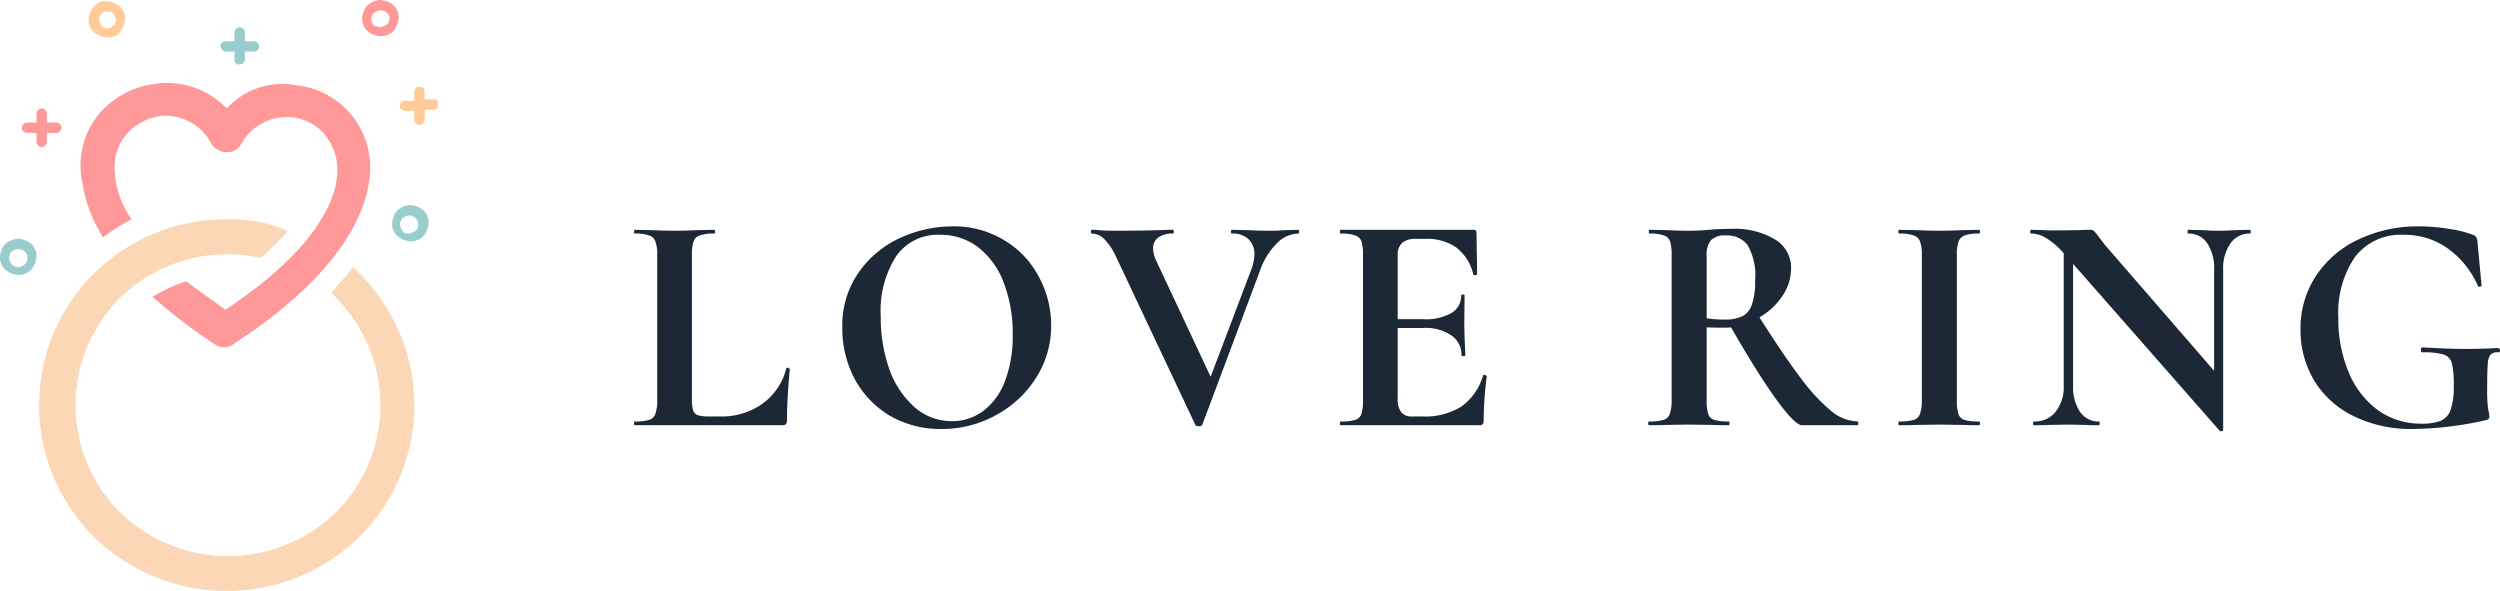 <svg id="logo" xmlns="http://www.w3.org/2000/svg" xmlns:xlink="http://www.w3.org/1999/xlink" width="199.895" height="47.25" viewBox="0 0 199.895 47.25">
  <defs>
    <clipPath id="clip-path">
      <rect id="Rectangle_1" data-name="Rectangle 1" width="35" height="47.25" fill="#fff"/>
    </clipPath>
  </defs>
  <g id="Group_1" data-name="Group 1" clip-path="url(#clip-path)">
    <path id="Path_1" data-name="Path 1" d="M18.125,17.538A15.026,15.026,0,0,0,7.5,21.871a14.843,14.843,0,0,0,0,21.046,15.193,15.193,0,0,0,21.25,0,14.843,14.843,0,0,0,0-21.046l-.521-.516c-.521.722-1.146,1.341-1.771,2.063.1.1.313.206.417.413a12.122,12.122,0,0,1,0,17.126,12.409,12.409,0,0,1-17.292,0,12.122,12.122,0,0,1,0-17.126,12.353,12.353,0,0,1,8.646-3.508,10.592,10.592,0,0,1,2.6.309,21.545,21.545,0,0,0,2.188-2.167A11.2,11.2,0,0,0,18.125,17.538Z" fill="#fcd7b6"/>
    <path id="Path_2" data-name="Path 2" d="M18.125,8.666A6.606,6.606,0,0,0,12.4,6.706,7.1,7.1,0,0,0,8.125,8.872a6.441,6.441,0,0,0-1.667,4.849,12.056,12.056,0,0,0,1.771,5.261,17.15,17.15,0,0,1,2.292-1.444,7.369,7.369,0,0,1-1.354-3.92,4.047,4.047,0,0,1,1.042-2.992,4.567,4.567,0,0,1,2.5-1.341,4.146,4.146,0,0,1,4.167,2.166,1.25,1.25,0,0,0,.521.516,1.365,1.365,0,0,0,1.875-.413l-1.146-.722,1.146.722a4.146,4.146,0,0,1,4.167-2.166,4,4,0,0,1,2.5,1.341,4.527,4.527,0,0,1,1.042,2.992c-.1,2.785-2.4,6.706-8.958,11.039-1.146-.825-2.187-1.547-3.125-2.27a12.842,12.842,0,0,0-2.708,1.238,44.225,44.225,0,0,0,5,3.817,1.259,1.259,0,0,0,1.563-.1c7.813-5.055,10.625-10.007,10.833-13.618a6.6,6.6,0,0,0-5.937-7.015A6.033,6.033,0,0,0,18.125,8.666Z" fill="#f99"/>
    <path id="Path_3" data-name="Path 3" d="M32.813,16.4a1.861,1.861,0,0,1,1.042.413,1.318,1.318,0,0,1,.417,1.032,1.824,1.824,0,0,1-.417,1.032,1.344,1.344,0,0,1-1.042.413,1.861,1.861,0,0,1-1.042-.413,1.318,1.318,0,0,1-.417-1.032,1.823,1.823,0,0,1,.417-1.032A1.6,1.6,0,0,1,32.813,16.4Zm.417,1.032a.8.8,0,0,0-.521-.206c-.208,0-.312.1-.521.206a.785.785,0,0,0-.208.516c0,.206.1.31.208.516s.313.206.521.206.313-.1.521-.206a.743.743,0,0,0,0-1.032Z" fill="#9cc"/>
    <path id="Path_4" data-name="Path 4" d="M33.958,7.325a.417.417,0,0,0-.833,0v.722H32.4a.413.413,0,1,0,0,.825h.729v.722a.417.417,0,0,0,.833,0V8.769h.729a.413.413,0,1,0,0-.825h-.729Z" fill="#fc9"/>
    <path id="Path_5" data-name="Path 5" d="M8.542.1A1.861,1.861,0,0,1,9.583.516,1.191,1.191,0,0,1,10,1.547a1.823,1.823,0,0,1-.417,1.032,1.214,1.214,0,0,1-1.042.413A1.861,1.861,0,0,1,7.5,2.579a1.191,1.191,0,0,1-.417-1.032A1.823,1.823,0,0,1,7.5.516,1.214,1.214,0,0,1,8.542.1Zm.521,1.032C8.958.928,8.75.928,8.542.928s-.312,0-.417.206a.534.534,0,0,0-.208.413c0,.206.1.309.208.516a.543.543,0,0,0,.417.206c.208,0,.313-.1.521-.206a.784.784,0,0,0,.208-.516A.534.534,0,0,0,9.062,1.135Z" fill="#fc9"/>
    <path id="Path_6" data-name="Path 6" d="M3.75,9.079a.446.446,0,0,0-.417-.413.446.446,0,0,0-.417.413V9.8H2.187a.413.413,0,1,0,0,.825h.729v.722a.446.446,0,0,0,.417.413.446.446,0,0,0,.417-.413v-.722h.729a.413.413,0,1,0,0-.825H3.75Z" fill="#f99"/>
    <path id="Path_7" data-name="Path 7" d="M19.583,2.579a.417.417,0,0,0-.833,0V3.3h-.729a.446.446,0,0,0-.417.413c.1.206.208.413.521.413h.625v.722c0,.206.208.309.417.309a.446.446,0,0,0,.417-.413V4.127h.729a.446.446,0,0,0,.417-.413.446.446,0,0,0-.417-.413h-.729Z" fill="#9cc"/>
    <path id="Path_8" data-name="Path 8" d="M30.417,0a1.861,1.861,0,0,1,1.042.413,1.318,1.318,0,0,1,.417,1.032,1.824,1.824,0,0,1-.417,1.032,1.344,1.344,0,0,1-1.042.413,1.861,1.861,0,0,1-1.042-.413,1.318,1.318,0,0,1-.417-1.032A1.823,1.823,0,0,1,29.375.413,1.861,1.861,0,0,1,30.417,0Zm.521,1.032a.8.8,0,0,0-.521-.206c-.208,0-.312.1-.521.206a.784.784,0,0,0-.208.516c0,.206.1.309.208.516.208,0,.313.1.521.1s.313-.1.521-.206a.784.784,0,0,0,.208-.516A.535.535,0,0,0,30.938,1.032Z" fill="#f99"/>
    <path id="Path_9" data-name="Path 9" d="M1.458,19.086A1.86,1.86,0,0,1,2.5,19.5a1.318,1.318,0,0,1,.417,1.032A1.823,1.823,0,0,1,2.5,21.562a1.344,1.344,0,0,1-1.042.413,1.861,1.861,0,0,1-1.042-.413A1.318,1.318,0,0,1,0,20.53,1.823,1.823,0,0,1,.417,19.5,1.86,1.86,0,0,1,1.458,19.086Zm.521,1.032a.8.8,0,0,0-.521-.206c-.208,0-.312.1-.521.206a.784.784,0,0,0-.208.516c0,.206.1.309.208.516a.8.8,0,0,0,.521.206c.208,0,.313-.1.521-.206a.743.743,0,0,0,0-1.032Z" fill="#9cc"/>
  </g>
  <path id="Path_10" data-name="Path 10" d="M55.325,31.875a3.265,3.265,0,0,0,.1.95.6.6,0,0,0,.375.375,3.265,3.265,0,0,0,.95.1h.85a5.626,5.626,0,0,0,3.375-1.025,5.007,5.007,0,0,0,1.9-2.825q0-.05.1-.05a.144.144,0,0,1,.1.05q.075.025.075.05-.225,2.475-.225,4.125a.407.407,0,0,1-.1.3A.388.388,0,0,1,62.55,34H50.75q-.05,0-.05-.15t.05-.15a3.758,3.758,0,0,0,1.15-.125.751.751,0,0,0,.5-.475,3.2,3.2,0,0,0,.15-1.125V20.4a2.98,2.98,0,0,0-.15-1.1.751.751,0,0,0-.5-.475,3.292,3.292,0,0,0-1.15-.15q-.05,0-.05-.15t.05-.15l1.275.025q1.15.05,1.9.05t1.9-.05l1.275-.025q.075,0,.075.15t-.075.15a3.292,3.292,0,0,0-1.15.15.751.751,0,0,0-.5.5,3.533,3.533,0,0,0-.125,1.1ZM75.273,34.3a8.021,8.021,0,0,1-4.15-1.075,7.68,7.68,0,0,1-2.8-2.95,8.7,8.7,0,0,1-.975-4.075,7.386,7.386,0,0,1,1.3-4.4,8.131,8.131,0,0,1,3.325-2.775,10.058,10.058,0,0,1,4.175-.925,7.712,7.712,0,0,1,4.175,1.125,7.361,7.361,0,0,1,2.75,2.925,8.1,8.1,0,0,1,.975,3.875,7.664,7.664,0,0,1-1.2,4.175,8.6,8.6,0,0,1-3.225,3A8.88,8.88,0,0,1,75.273,34.3Zm.825-.625a4.143,4.143,0,0,0,2.5-.8,5.318,5.318,0,0,0,1.75-2.375,10.153,10.153,0,0,0,.625-3.75,11.247,11.247,0,0,0-.7-4.1,6.392,6.392,0,0,0-2.025-2.85,4.921,4.921,0,0,0-3.1-1.025,4.035,4.035,0,0,0-3.5,1.725,8.06,8.06,0,0,0-1.225,4.775,12.274,12.274,0,0,0,.725,4.35A7.3,7.3,0,0,0,73.173,32.6,4.471,4.471,0,0,0,76.1,33.675Zm27.705-15.3q.075,0,.075.15t-.075.15a2.471,2.471,0,0,0-1.725.8,5.689,5.689,0,0,0-1.325,2.15l-4.625,12.35q-.025.1-.275.1t-.275-.1L89.2,20.45a4.768,4.768,0,0,0-.9-1.325,1.386,1.386,0,0,0-1-.45q-.075,0-.075-.15t.075-.15a3.7,3.7,0,0,1,.525.025q.5.05,1.3.05,2.15,0,3.65-.05.4-.025,1-.025.075,0,.075.15t-.075.15A1.893,1.893,0,0,0,92.6,19a1.026,1.026,0,0,0-.4.875,2.553,2.553,0,0,0,.275,1.025L96.8,30.125l3.25-8.575a3.69,3.69,0,0,0,.25-1.2,1.608,1.608,0,0,0-.475-1.225,1.8,1.8,0,0,0-1.325-.45q-.075,0-.075-.15t.075-.15l1.225.025q1.05.05,1.875.05.474,0,1.175-.05Zm14.779,11.65c0-.033.033-.05.1-.05a.171.171,0,0,1,.125.05q.075.025.075.05a28.06,28.06,0,0,0-.25,3.55.5.5,0,0,1-.075.3.434.434,0,0,1-.3.075h-11.05q-.075,0-.075-.15t.075-.15a3.762,3.762,0,0,0,1.15-.125.752.752,0,0,0,.5-.475,3.8,3.8,0,0,0,.125-1.125V20.4a3.542,3.542,0,0,0-.125-1.1.752.752,0,0,0-.5-.475,3.3,3.3,0,0,0-1.15-.15q-.075,0-.075-.15t.075-.15h10.6c.166,0,.25.075.25.225l.05,3.325q0,.05-.15.075-.126.025-.15-.05a3.823,3.823,0,0,0-1.35-2.15,4.117,4.117,0,0,0-2.5-.7h-.75a1.577,1.577,0,0,0-1.1.325,1.3,1.3,0,0,0-.35,1v5.1h2.075a4.115,4.115,0,0,0,2.225-.5,1.579,1.579,0,0,0,.775-1.4c0-.05.041-.075.125-.075q.15,0,.15.075l-.025,2.25.025,1.2q.049.85.05,1.35,0,.05-.15.05t-.15-.05a1.86,1.86,0,0,0-.8-1.6,3.621,3.621,0,0,0-2.25-.6h-2.05v5.65a1.725,1.725,0,0,0,.275,1.075,1.044,1.044,0,0,0,.875.35h.825a5.464,5.464,0,0,0,3.125-.8A4.607,4.607,0,0,0,118.582,30.025ZM148.535,33.7c.033,0,.05.05.05.15s-.017.15-.05.15h-4.45q-.551,0-2.05-2.05-1.5-2.075-3.625-5.775a4.961,4.961,0,0,1-.575.025q-.975,0-1.375-.025v5.8a3.653,3.653,0,0,0,.125,1.125.749.749,0,0,0,.475.475,4.026,4.026,0,0,0,1.175.125c.033,0,.05.05.05.15s-.017.15-.05.15q-.825,0-1.3-.025l-1.9-.025-1.825.025q-.5.025-1.35.025-.075,0-.075-.15t.075-.15a3.758,3.758,0,0,0,1.15-.125.75.75,0,0,0,.5-.475,3.2,3.2,0,0,0,.15-1.125V20.4a3.543,3.543,0,0,0-.125-1.1.75.75,0,0,0-.5-.475,3.291,3.291,0,0,0-1.15-.15c-.033,0-.05-.05-.05-.15s.017-.15.05-.15l1.325.025q1.15.05,1.825.05.725,0,1.6-.075c.183-.017.417-.033.7-.05q.45-.025,1.05-.025a6.278,6.278,0,0,1,3.55.85,2.617,2.617,0,0,1,1.275,2.325,3.9,3.9,0,0,1-.7,2.2,5.416,5.416,0,0,1-1.825,1.7q2,3.15,3.35,4.925a15.215,15.215,0,0,0,2.425,2.6A3.506,3.506,0,0,0,148.535,33.7ZM136.46,25.45a8.976,8.976,0,0,0,1.45.1,3.1,3.1,0,0,0,1.425-.275,1.572,1.572,0,0,0,.75-.95,5.675,5.675,0,0,0,.25-1.9,4.826,4.826,0,0,0-.6-2.825,2.051,2.051,0,0,0-1.725-.775,1.591,1.591,0,0,0-1.2.375,1.809,1.809,0,0,0-.35,1.25Zm20.006,6.525a3.653,3.653,0,0,0,.125,1.125.749.749,0,0,0,.475.475,4.026,4.026,0,0,0,1.175.125q.075,0,.075.15t-.075.15q-.825,0-1.3-.025l-1.9-.025-1.85.025q-.5.025-1.35.025c-.033,0-.05-.05-.05-.15s.017-.15.05-.15a4.026,4.026,0,0,0,1.175-.125.75.75,0,0,0,.5-.475,3.2,3.2,0,0,0,.15-1.125V20.4a2.98,2.98,0,0,0-.15-1.1.75.75,0,0,0-.5-.475,3.391,3.391,0,0,0-1.175-.15c-.033,0-.05-.05-.05-.15s.017-.15.05-.15l1.35.025q1.15.05,1.85.05.775,0,1.925-.05l1.275-.025q.075,0,.075.15t-.075.15a3.291,3.291,0,0,0-1.15.15.823.823,0,0,0-.5.525,3.542,3.542,0,0,0-.125,1.1Zm23.445-13.6c.033,0,.05.05.05.15s-.017.15-.05.15a1.835,1.835,0,0,0-1.575.8,3.453,3.453,0,0,0-.575,2.1v12.8c0,.05-.042.083-.125.1a.149.149,0,0,1-.15-.025L165.761,21.1v9.725a3.564,3.564,0,0,0,.55,2.1,1.767,1.767,0,0,0,1.525.775c.033,0,.05.05.05.15s-.017.15-.05.15q-.7,0-1.075-.025l-1.35-.025-1.55.025q-.424.025-1.225.025-.075,0-.075-.15t.075-.15a2.1,2.1,0,0,0,1.725-.775,3.167,3.167,0,0,0,.65-2.1V20.25a6.012,6.012,0,0,0-1.425-1.225,2.274,2.274,0,0,0-1.2-.35c-.033,0-.05-.05-.05-.15s.017-.15.05-.15l1.05.025c.217.017.533.025.95.025l1.9-.025c.233-.017.517-.025.85-.025a.408.408,0,0,1,.3.1,5.233,5.233,0,0,1,.35.425q.425.575.6.775l8.65,9.975V21.575a3.612,3.612,0,0,0-.55-2.125,1.767,1.767,0,0,0-1.525-.775c-.033,0-.05-.05-.05-.15s.017-.15.05-.15l1.075.025q.8.05,1.35.05.5,0,1.4-.05ZM192.945,34.3a10.392,10.392,0,0,1-4.8-1.05,7.525,7.525,0,0,1-3.125-2.85,7.828,7.828,0,0,1-1.075-4.05,7.638,7.638,0,0,1,1.225-4.275,8.193,8.193,0,0,1,3.4-2.925,11.008,11.008,0,0,1,4.85-1.05,14.434,14.434,0,0,1,2.375.2,8.3,8.3,0,0,1,1.925.475.413.413,0,0,1,.275.2.79.79,0,0,1,.1.375l.325,3.475c0,.05-.042.083-.125.1a.143.143,0,0,1-.175-.075,7.158,7.158,0,0,0-2.425-3,5.925,5.925,0,0,0-3.5-1.075,4.6,4.6,0,0,0-3.9,1.775,7.936,7.936,0,0,0-1.325,4.85,10.966,10.966,0,0,0,.85,4.425,7.126,7.126,0,0,0,2.35,3,5.859,5.859,0,0,0,3.4,1.05,4.323,4.323,0,0,0,1.575-.225,1.447,1.447,0,0,0,.8-.875,5.665,5.665,0,0,0,.25-1.925,7.227,7.227,0,0,0-.15-1.8.985.985,0,0,0-.65-.7,5.473,5.473,0,0,0-1.675-.175q-.15,0-.15-.2a.274.274,0,0,1,.025-.125c.033-.05.066-.075.1-.075q2.124.125,3.425.125,1.275,0,2.65-.075.049,0,.075.075a.145.145,0,0,1,.05.1c0,.117-.042.175-.125.175a.744.744,0,0,0-.625.175,1.27,1.27,0,0,0-.225.75q-.051.55-.05,2a11.7,11.7,0,0,0,.075,1.6,4.213,4.213,0,0,1,.1.6.225.225,0,0,1-.075.2.582.582,0,0,1-.225.1A27.627,27.627,0,0,1,192.945,34.3Z" fill="#1c2836"/>
</svg>
